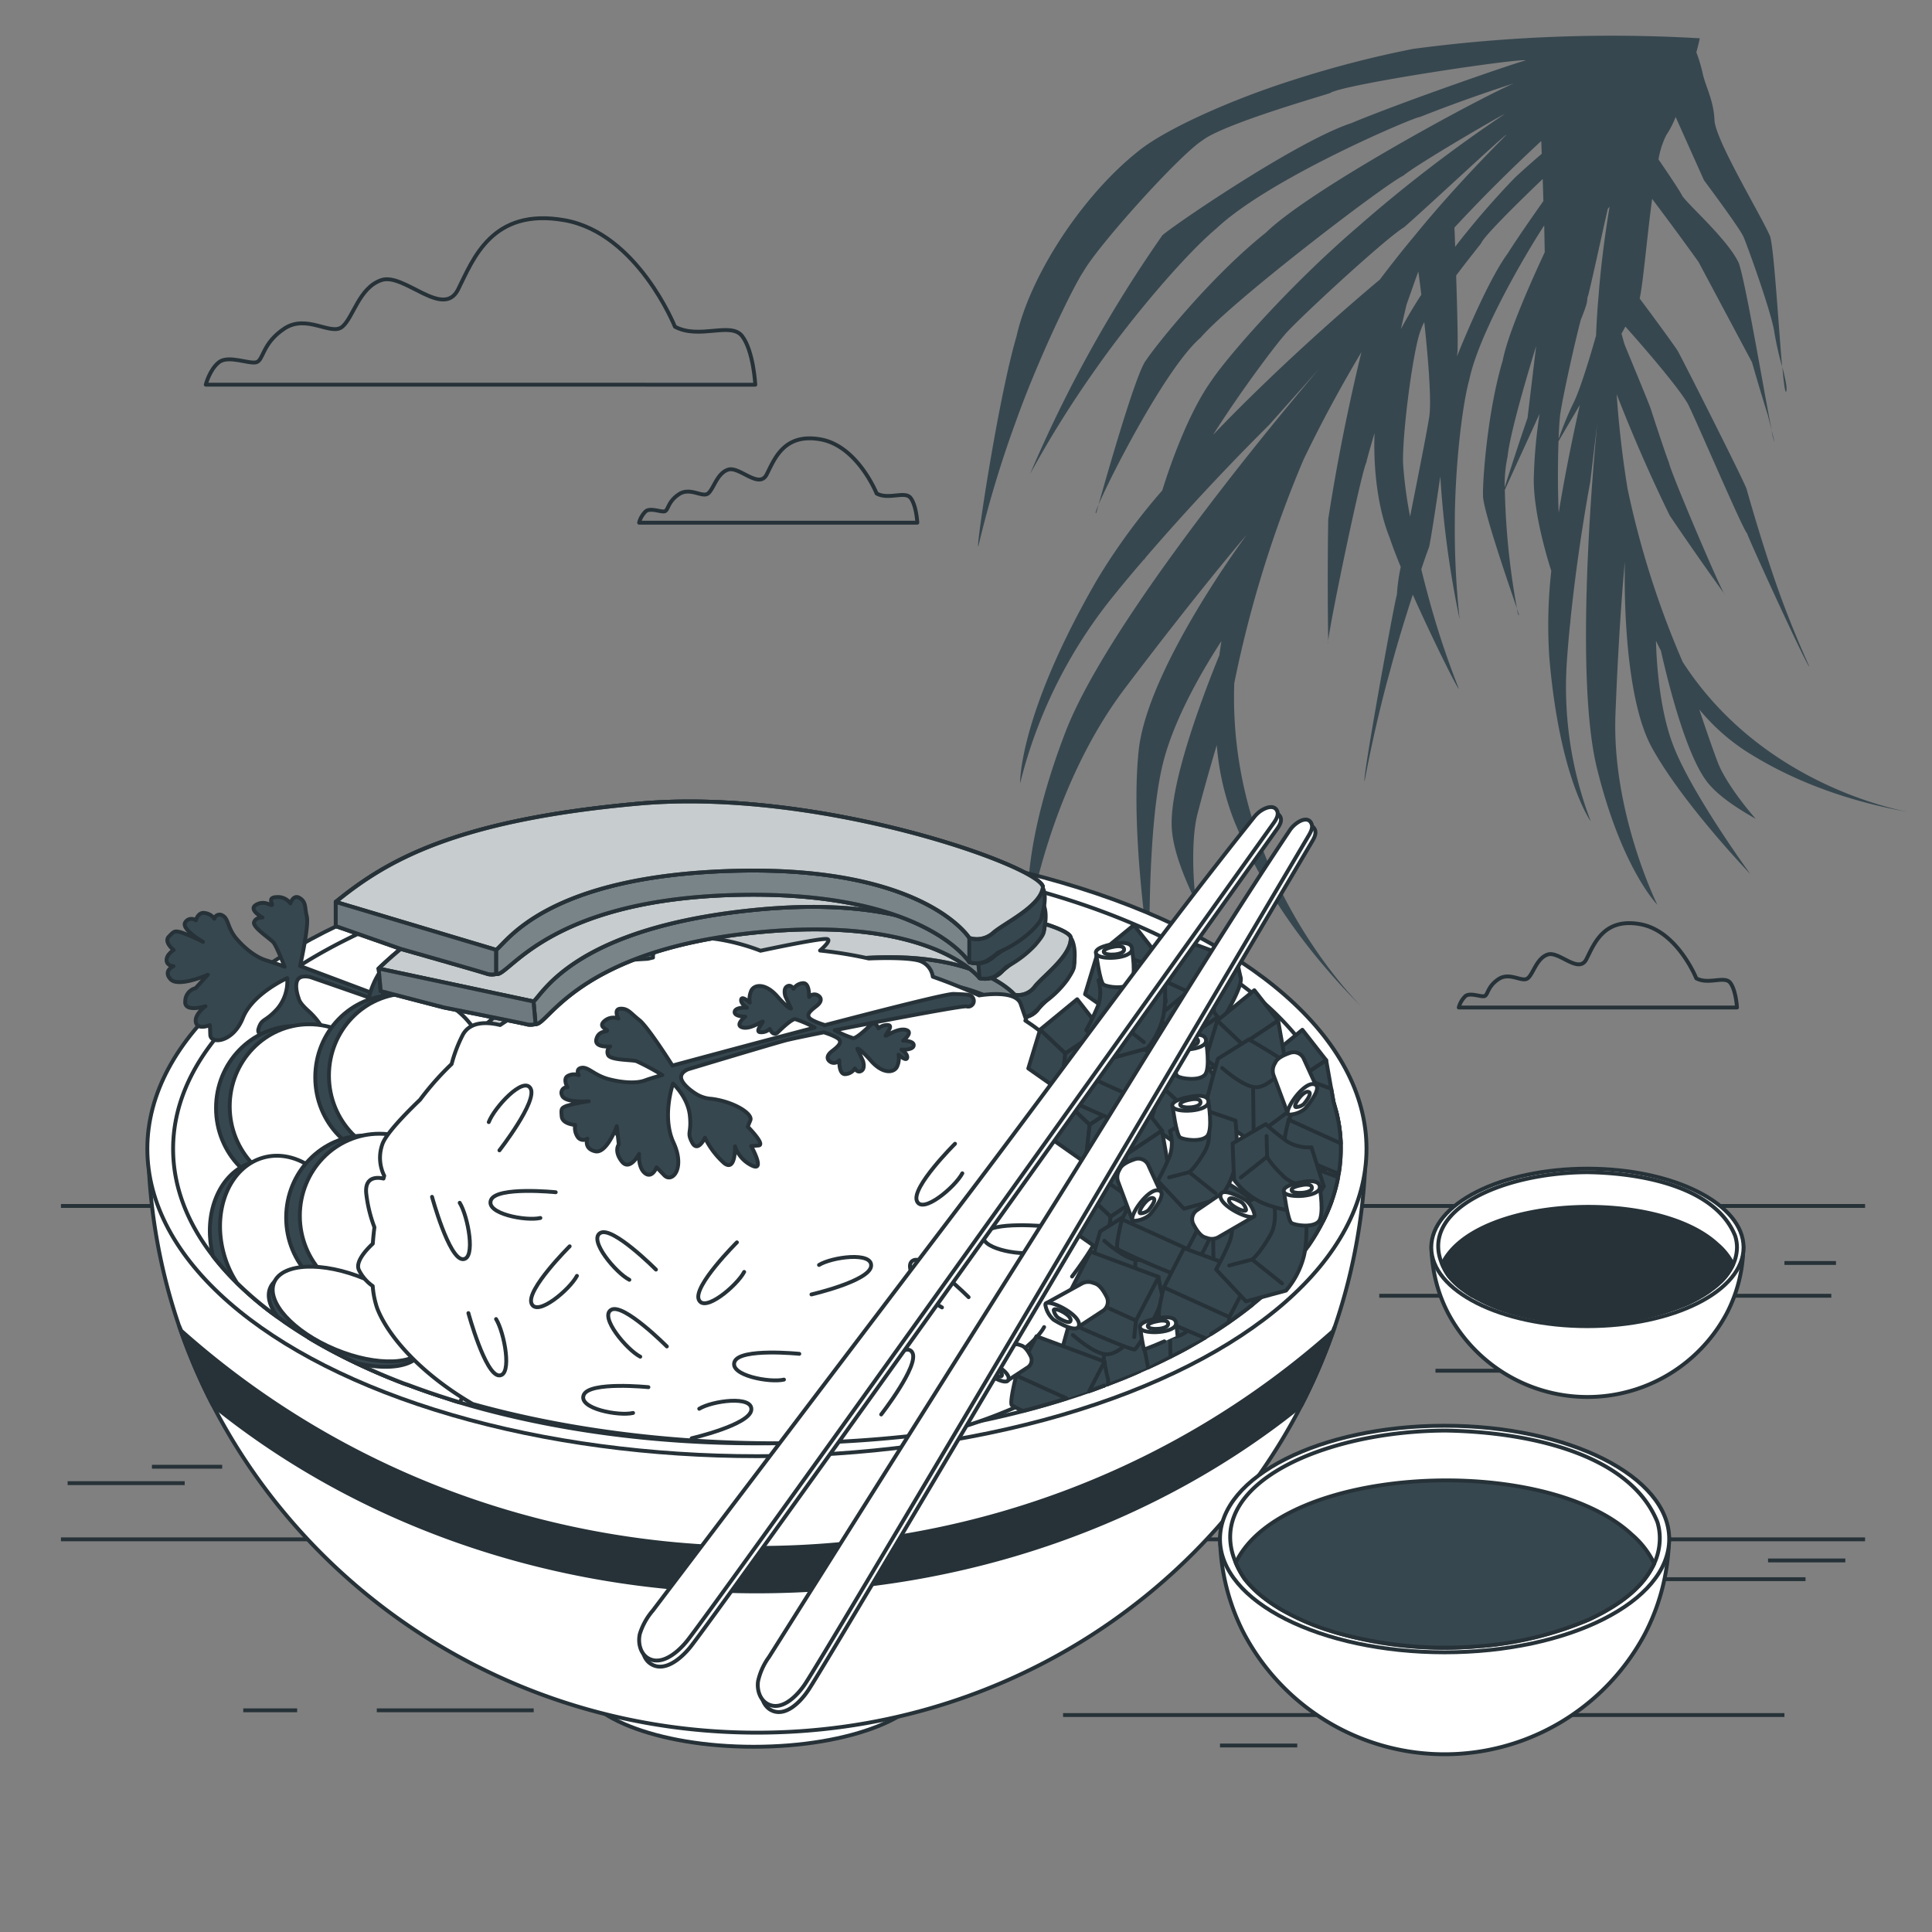 <svg xmlns="http://www.w3.org/2000/svg" viewBox="0 0 500 500"><rect x="0" y="0" width="500" height="500" fill="#808080" stroke="none"/><g id="freepik--Table--inject-1"><line x1="482.68" y1="312.1" x2="15.77" y2="312.1" style="fill:none;stroke:#263238;stroke-miterlimit:10"></line><line x1="482.68" y1="398.38" x2="15.77" y2="398.38" style="fill:none;stroke:#263238;stroke-miterlimit:10"></line><line x1="475.15" y1="326.86" x2="461.81" y2="326.86" style="fill:none;stroke:#263238;stroke-miterlimit:10"></line><line x1="473.94" y1="335.34" x2="356.95" y2="335.34" style="fill:none;stroke:#263238;stroke-miterlimit:10"></line><line x1="371.5" y1="354.74" x2="389.68" y2="354.74" style="fill:none;stroke:#263238;stroke-miterlimit:10"></line><line x1="17.5" y1="383.84" x2="47.8" y2="383.84" style="fill:none;stroke:#263238;stroke-miterlimit:10"></line><line x1="57.5" y1="379.59" x2="39.32" y2="379.59" style="fill:none;stroke:#263238;stroke-miterlimit:10"></line><line x1="275.12" y1="443.85" x2="461.81" y2="443.85" style="fill:none;stroke:#263238;stroke-miterlimit:10"></line><line x1="477.57" y1="403.84" x2="457.57" y2="403.84" style="fill:none;stroke:#263238;stroke-miterlimit:10"></line><line x1="335.73" y1="451.73" x2="315.73" y2="451.73" style="fill:none;stroke:#263238;stroke-miterlimit:10"></line><line x1="467.27" y1="408.69" x2="414.53" y2="408.69" style="fill:none;stroke:#263238;stroke-miterlimit:10"></line><line x1="97.51" y1="442.63" x2="138.12" y2="442.63" style="fill:none;stroke:#263238;stroke-miterlimit:10"></line><line x1="62.96" y1="442.63" x2="76.9" y2="442.63" style="fill:none;stroke:#263238;stroke-miterlimit:10"></line></g><g id="freepik--Clouds--inject-1"><path d="M174.67,84.55S165,60.36,146.13,57s-23.7,10.16-27.57,17.9-14-4.36-19.83-2.42-7.26,9.67-10.16,12.09-9.19-3.39-15,.48-5.33,8.23-7.26,8.71-7.26-1.93-9.67,0-3.39,5.8-3.39,5.8H195.47S195,90.84,192.08,87,181,87.94,174.67,84.55Z" style="fill:none;stroke:#263238;stroke-linecap:round;stroke-linejoin:round"></path><path d="M226.87,127.72s-4.9-12.25-14.45-14-12,5.14-14,9.06-7.1-2.21-10-1.23-3.67,4.9-5.14,6.13-4.66-1.72-7.59.24-2.7,4.16-3.68,4.41-3.67-1-4.9,0a6.28,6.28,0,0,0-1.71,2.94h72s-.24-4.41-1.71-6.37S230.06,129.43,226.87,127.72Z" style="fill:none;stroke:#263238;stroke-linecap:round;stroke-linejoin:round"></path><path d="M439,253.19s-4.9-12.24-14.45-14-12,5.15-14,9.06-7.1-2.2-10-1.22-3.68,4.9-5.14,6.12-4.66-1.71-7.6.25-2.69,4.16-3.67,4.4-3.67-1-4.9,0a6.28,6.28,0,0,0-1.71,2.94h72s-.25-4.4-1.71-6.36S442.21,254.91,439,253.19Z" style="fill:none;stroke:#263238;stroke-linecap:round;stroke-linejoin:round"></path></g><g id="freepik--Plant--inject-1"><path d="M343.74,166.48c0-.22,0-.43,0-.65C343.68,166.26,343.68,166.49,343.74,166.48Z" style="fill:#37474F"></path><path d="M352.52,260.71l.62.62Z" style="fill:#37474F"></path><path d="M283.72,132.7c.07-.23.29-1,.62-2.16C283.6,132.25,283.34,133.1,283.72,132.7Z" style="fill:#37474F"></path><path d="M353.14,261.33l.47.45Z" style="fill:#37474F"></path><path d="M446.42,153.92l-.29-.4C446.29,153.81,446.39,154,446.42,153.92Z" style="fill:#37474F"></path><path d="M459.28,114.49c-.26-1-.51-2-.77-3.06A11.77,11.77,0,0,0,459.28,114.49Z" style="fill:#37474F"></path><path d="M462.31,101.27c.23-1.09-.34-3.55-1.05-6.35C461.65,99.29,462,102,462.31,101.27Z" style="fill:#37474F"></path><path d="M494.61,210.26l-.67-.12Z" style="fill:#37474F"></path><path d="M435.48,171.31a233.79,233.79,0,0,1-14.27-44.83c-1.28-7.85-2.24-16-2.82-24.45q6.36,16.31,13.75,31.42,6.89,10.19,14,20.07c-2.05-3.74-14-31.87-14.22-33.81-.68-1.57-4.11-12-4.64-13.71s-7-17.09-6.94-17.15c-.24-.83-.46-1.67-.7-2.5.36-.63.71-1.24,1-1.83,4.39,4.88,14,16,16.27,20.17,2.75,5.62,14.06,32.19,15.23,33.34.56,1.84,15.71,34.91,16.1,34.44,0,0-4.58-9.93-8.48-21.11S452.41,128,452,126.49c-1.08-2.86-16.28-32.93-17.8-35.67-1-1.57-5.93-8.32-9.85-13.56.89-4,1.86-15.63,3.22-25.79,4.05,5.38,8.06,10.8,12,16.31l13.86,26c1.31,4.63,2.69,9.21,4.11,13.75.33,1.32.67,2.62,1,3.93C456.6,102,451.88,73.51,450,68.08c-2.86-6.17-13.51-15.39-14.69-17.5-.63-1.26-3.62-5.72-6.09-9.32a21.79,21.79,0,0,1,2-6.27,25,25,0,0,0,2.44-4.71q3.66,8.2,7.34,16.39s9.2,12.3,10.21,14.61,7.37,19.92,8,24.77a85.69,85.69,0,0,0,2,8.87c-.92-10.37-2.05-29.92-3.09-33.7-2.06-5-14.2-24.92-14.41-30.12s-2.41-8.92-3.09-12.24a39.94,39.94,0,0,0-1.6-5.32c.55-2.07.89-3.63.89-3.63a389.64,389.64,0,0,0-74.18,2.74,272.26,272.26,0,0,0-30.9,8c-16.18,5.11-33.6,12.91-40.53,18.71C280,50.8,266.61,71.28,263.07,87.05c-4.77,16.26-10.55,54.74-9.89,54.39a283.56,283.56,0,0,1,9.67-32.21c6-16.84,15.08-35.36,17.46-38.83,4-7.07,24.92-30.23,30.79-34,5.24-4.15,29.6-11.15,33.08-12.29,3.08-2.28,50.44-9.29,50.67-8.45-.23-.24-31.39,10.47-45.14,16.21-14.93,4.91-49.6,28.92-49,29.19a339.29,339.29,0,0,0-34.13,61.62,275,275,0,0,1,16.8-26.91c10-14.32,23.88-30.37,31.43-36.65,14.09-13.27,52.24-29.23,52.57-28.81q11.89-4.7,24.41-8.74c-9.19,3.95-52.64,27.39-64.16,38.62-14.59,11.62-29,29.88-31,33-2.52,2.91-10.08,29.47-12.33,37.41,3.48-8.11,17.68-35.7,26.42-43.21,7.92-9.27,47.32-39.42,52.47-41.94,3.72-3.1,25.94-16,26.18-15.91a370.37,370.37,0,0,0-38,29.19c-18.3,15.71-33.9,33.87-37.79,39.7-5.73,8-10.35,20.67-12.79,28.5A162.59,162.59,0,0,0,283.94,150C263.51,185.27,264,202.73,264,202.73a125,125,0,0,1,23.84-48.11c2.75-3.41,5.56-6.78,8.36-10a1.63,1.63,0,0,0-.05.22,2.57,2.57,0,0,0,.21-.41c16.3-19,32-34.36,32-34.36l13.18-14.79s-53.39,61.93-65.8,94.17-9.49,48.77-9.49,48.77,5.07-33.87,24.82-60,31.61-39.86,31.61-39.86-25.77,34.53-28,55.94,2.85,53.29,2.85,53.29-.74-33.14,3.42-49.95c3-12.17,11-25.36,15.15-31.73-.19,1.21-.37,2.43-.53,3.65-4.71,11.56-12.93,33.55-12.32,44.64.31,5.81,3.15,12.8,6.23,19.24-1-8.45-.92-17.57.42-22.76,1.73-6.7,3.67-13.42,5-17.85a68.52,68.52,0,0,0,4.7,20.1c7.5,18.11,19.13,34,32.94,47.81-5.93-6.08-34.73-38-33.11-83.94A301.65,301.65,0,0,1,337.33,119q6.63-13.83,15-27.86-5.28,21.87-8.59,43.24-.24,15.81,0,31.45c.58-5.44,8.64-43.91,9.86-46.11.19-1,1.11-4.18,2.13-7.64-.37,9.83,1,19.86,3.9,27.05.72,2.16,1.72,4.76,2.88,7.57a49.89,49.89,0,0,0-1,7.23c-.75,2.36-9.09,48.38-8.34,48.17,0,0,2.48-13.85,6.58-28.51,1.82-6.88,4-13.94,5.88-19.69,5.35,12,11.73,24.69,11.91,24.33a221.28,221.28,0,0,1-8.16-24.85c-.54-2-1.06-4-1.55-6.07,1-3,1.75-5.06,2-5.69.39-1.52,1.59-9.3,2.92-18.34a256.8,256.8,0,0,0,5,37,217.1,217.1,0,0,1-1.25-24.65c0-13.57,1.73-30,3.75-37.37,2.6-12.39,15.22-33.58,19.39-39.91q.07,3.45.14,6.92c-5,10.71-9.72,22-10.87,28-4.14,13.9-5.24,32-5.1,34.81-.31,3,6.68,23.29,8.77,29.36a192.28,192.28,0,0,1-3.13-30.65c2.33-5.17,5.67-12.39,9-19.72a129.65,129.65,0,0,0-1.51,16.81c-.08,7.66,2.6,17.79,4.53,23.87a126.6,126.6,0,0,0-.52,22.26c2.67,31.61,10.74,42.55,10.74,42.55a97.28,97.28,0,0,1-6.19-41.31c.24-3.4.53-6.8.87-10.13a1.78,1.78,0,0,0,.07.17s0-.13-.05-.36c1.95-19.37,5.16-36.18,5.16-36.18l1.83-15.29s-6.52,63.26-.09,89.35,15.63,35.34,15.63,35.34-11.83-23.86-10.84-49.31,2.44-39.5,2.44-39.5-1.09,33.5,7,48.16S453,226.22,453,226.22s-15.22-20.82-20-33.39c-3.49-9.11-4.28-21.07-4.44-27,.41.86.84,1.72,1.28,2.57,2.14,9.47,6.67,27.16,12,34,2.79,3.57,7.71,6.77,12.54,9.51-4.36-5-8.4-10.8-9.86-14.71-1.87-5-3.62-10.2-4.75-13.61a53.38,53.38,0,0,0,11.94,10.73c12.84,8.22,27.33,13.18,42.28,15.85C487.45,208.91,454.89,201.36,435.48,171.31ZM398.87,36.5c.05,1.1.09,2.21.13,3.31q-3.53,3-6.94,6.16A213,213,0,0,0,376.6,63.86c-.11-3-.19-5-.21-4.94Q386.88,47.58,398.87,36.5Zm-84.91,76c8.11-12.78,17.45-24.81,18.36-25.65,1.33-2.1,25.7-24.77,31-28,4.14-3.48,26.18-24.11,26.57-24,.07,0-12.45,12.2-23.66,26-3.19,3.8-6.26,7.71-9.12,11.5C347.47,80.41,330.07,95.69,314,112.47Zm53.87-36.23c-2,3.08-3.78,6.1-5.29,8.9.84-3.66,1.49-6.47,1.52-6.48,1-2.79,1.95-5.6,3-8.41C367.07,70.24,367.4,72.64,367.83,76.24Zm2.1,31.34c-.62,4.06-2.92,15.54-5,26.07a111.18,111.18,0,0,1-1.75-12.82c-.61-6.28,2.46-30.37,4.5-35.4a12.19,12.19,0,0,1,.92-2.09C369.57,92.26,370.47,103.21,369.93,107.58Zm20.41-42.22c-4.08,5.43-9.43,17.34-13.28,26.83.07-.58.12-1,.15-1.27.14-2.18-.1-11.59-.36-19.65,3-4,5.77-7.41,6.51-8.4.51-1.51,8.49-9.52,15.89-16.57l.18,5.7C396,56.89,392.58,61.83,390.34,65.36Zm-.78,60.3-.15.42a35.25,35.25,0,0,1,.76-8c.48-4.93,3.91-17.29,7.38-28.54l-2.22,18.57Q392.32,116.92,389.56,125.66Zm21.06-47.08a16.68,16.68,0,0,0,.22-1.68c.05-.13.1-.26.15-.37.78-2.91,3.51-15.53,5.1-22.5l.47-.58c-.83,5-2.17,13.93-2.84,23-.32,3.5-.53,7-.67,10.41-2,7.06-4.39,14.57-5.86,17.44a87.71,87.71,0,0,0-3.82,9.26c.11-3,.25-5.06.33-5.43-.07-1.45,3.05-16.3,5.39-25.35C409.82,81,410.35,79.54,410.62,78.58Zm-7.23,54.13c-.3-6.89-.21-13.8-.05-18.53,1.6-2.77,3.51-6,5.52-9.41C407,113.11,405,122.85,403.39,132.71Z" style="fill:#37474F"></path><path d="M393.1,159.07l-.57-1.65C392.82,158.84,393,159.49,393.1,159.07Z" style="fill:#37474F"></path><path d="M494.61,210.26l.5.08Z" style="fill:#37474F"></path></g><g id="freepik--sauce-2--inject-1"><path d="M451.18,322.47a38.26,38.26,0,0,1-2.06,12.19,37.68,37.68,0,0,1-2.21,5.18,40.84,40.84,0,0,1-72.15,0,38.15,38.15,0,0,1-2.23-5.21,38.6,38.6,0,0,1-2.06-12.2Z" style="fill:#fff;stroke:#263238;stroke-linecap:round;stroke-linejoin:round"></path><ellipse cx="410.82" cy="322.83" rx="40.41" ry="20.38" style="fill:#fff;stroke:#263238;stroke-linecap:round;stroke-linejoin:round"></ellipse><path d="M449.53,322.83a10.93,10.93,0,0,1-1,4.41,14.54,14.54,0,0,1-3.14,4.41L445,332l-.36.33-.38.33c-.32.27-.64.54-1,.79s-.69.53-1.05.78c-.18.12-.36.25-.54.36-.37.25-.73.48-1.11.7s-.86.51-1.29.75l-.86.45c-.59.31-1.19.6-1.78.87a64.25,64.25,0,0,1-19,4.71l-.16,0a69.6,69.6,0,0,1-25.35-2.19,51.22,51.22,0,0,1-11-4.54.1.1,0,0,1-.05,0,27.44,27.44,0,0,1-2.35-1.57h0a22,22,0,0,1-2.38-2h0a17,17,0,0,1-1.57-1.77h0a16.63,16.63,0,0,1-1.56-2.87c-5.93-14,15.55-23.66,37.61-23.76,14.18.19,33.15,3.84,38.23,16.45h0A10,10,0,0,1,449.53,322.83Z" style="fill:#fff;stroke:#263238;stroke-linecap:round;stroke-linejoin:round"></path><path d="M448.52,327.24a15.88,15.88,0,0,1-3.14,4.41L445,332l-.36.33-.38.33c-.32.27-.64.54-1,.79s-.69.53-1.05.78c-.18.12-.36.25-.54.36-.37.25-.73.48-1.11.7s-.86.51-1.29.75l-.86.45c-.59.31-1.19.6-1.78.87a62,62,0,0,1-19,4.71l-.16,0a72.66,72.66,0,0,1-25.35-2.19c-1-.27-1.9-.54-2.83-.85a42.48,42.48,0,0,1-8.15-3.69.1.1,0,0,1-.05,0,27.44,27.44,0,0,1-2.35-1.57h0a22,22,0,0,1-2.38-2h0a17,17,0,0,1-1.57-1.77h0a16.63,16.63,0,0,1-1.56-2.87c8.32-17.51,55.38-19.84,71.24-5.06h0A16,16,0,0,1,448.52,327.24Z" style="fill:#263238;stroke:#263238;stroke-linecap:round;stroke-linejoin:round"></path></g><g id="freepik--poke-bowl--inject-1"><ellipse cx="195.06" cy="434.07" rx="45.31" ry="17.99" style="fill:#fff;stroke:#263238;stroke-linecap:round;stroke-linejoin:round"></ellipse><path d="M353.46,295.89a149.57,149.57,0,0,1-8.06,47.61,151.13,151.13,0,0,1-8.63,20.22c-25.85,50.14-79.1,84.69-140.88,84.69S80.94,413.79,55.08,363.64a150,150,0,0,1-16.75-68Z" style="fill:#fff;stroke:#263238;stroke-linecap:round;stroke-linejoin:round"></path><path d="M345,344.48c-39.09,34.81-91.41,56.12-149.07,56.12S86,379.23,46.9,344.39c-.16-.35-.33-.71-.49-1.07a150.22,150.22,0,0,0,8.67,20.32c36.94,29.88,86.35,48.21,140.8,48.21s103.94-18.28,140.89-48.13a151.69,151.69,0,0,0,8.61-20.17C345.24,343.86,345.09,344.16,345,344.48Z" style="fill:#263238;stroke:#263238;stroke-linecap:round;stroke-linejoin:round"></path><ellipse cx="195.89" cy="297.3" rx="157.76" ry="79.56" style="fill:#fff;stroke:#263238;stroke-linecap:round;stroke-linejoin:round"></ellipse><path d="M347,297.31a38.64,38.64,0,0,1-.54,6.45q-.06.44-.15.87a40.93,40.93,0,0,1-1.67,6.18,45.76,45.76,0,0,1-2.2,5.13,52.07,52.07,0,0,1-3.92,6.58c-.26.39-.53.77-.81,1.15h0a67.5,67.5,0,0,1-6.5,7.59l-.23.23c-.87.87-1.77,1.74-2.71,2.6-.59.54-1.17,1-1.79,1.6h0l-.22.19c-.69.59-1.4,1.18-2.12,1.76-1.93,1.55-4,3.07-6.1,4.54q-2.2,1.53-4.56,3l-1.64,1-.72.44c-.94.56-1.89,1.11-2.86,1.65-1.73,1-3.51,1.92-5.33,2.83s-3.82,1.89-5.81,2.79l-.28.13-2,.87-1.42.63q-2.58,1.11-5.27,2.14l-1.45.56-.91.35-2.66,1h0l-1.19.42-2.28.78c-1.18.4-2.36.78-3.56,1.16q-5.49,1.74-11.28,3.24c-1.53.4-3.07.78-4.63,1.15l-3,.69c-6.16,1.38-12.55,2.56-19.12,3.52-2.35.34-4.73.66-7.13.94a292.42,292.42,0,0,1-35,2.07c-27.29,0-52.89-3.65-75-10l-1.92-.56-.44-.13-1.33-.41L116,362l-1.18-.38-1.49-.48h0l-.63-.22-.29-.09-.55-.19-.43-.14c-1.08-.37-2.15-.75-3.21-1.13l-1.26-.46-1.24-.46L104.4,358l-.35-.14-1.06-.41-.18-.07-1.22-.49c-1.08-.43-2.14-.87-3.19-1.32-2.09-.89-4.14-1.82-6.14-2.77q-6.51-3.09-12.26-6.54a1.2,1.2,0,0,0-.21-.13c-2.1-1.28-4.12-2.58-6.05-3.92l-1.93-1.37c-.4-.28-.79-.57-1.18-.86h0A88.85,88.85,0,0,1,61.31,332h0a68.6,68.6,0,0,1-6.15-6.89,0,0,0,0,1,0,0c-6.69-8.61-10.36-18-10.36-27.78,0-42.09,67.65-76.21,151.11-76.21,41.35,0,78.82,8.38,106.1,22q6.17,3.06,11.61,6.46,2.31,1.45,4.5,3c1,.67,1.94,1.36,2.87,2.06s2,1.51,3,2.29c1.12.89,2.21,1.81,3.26,2.74l0,0a74.68,74.68,0,0,1,8.13,8.32,59,59,0,0,1,5.61,8,49,49,0,0,1,2.8,5.62c.52,1.25,1,2.52,1.38,3.79v0c.26.84.5,1.68.71,2.53a39,39,0,0,1,1.12,8.06C347,296.37,347,296.84,347,297.31Z" style="fill:#fff;stroke:#263238;stroke-linecap:round;stroke-linejoin:round"></path><path d="M156.31,282.72c.23-.9-.44-1.28-3.41-3.51-1.36-1-17.38-7.27-34.29-13.73h.13s-2-2.65-1.93-3.59,1.46-1,3.84-.9,2.86-.93,2.27-1.91-2.1-.74-2.1-.74,2.91-2.3,1.49-3.27a4.34,4.34,0,0,0-3.26-.46,1,1,0,0,0-.94-1.4c-1.37-.18-2.28,1.47-2.28,1.47l-1.16,3s-.68,0-.62-4.19-2.9-5.51-4.72-4.73a5.63,5.63,0,0,0-2.47,1.79s-.28-2.42-1.26-1.83-.36,2.28-.36,2.28-2.33-1.84-3.47-1.11,1.34,2.43,1.34,2.43-3.91-.15-2.79,1.36,4.87,1.82,5.56,2-3.7.49-2.62,1.48a4.24,4.24,0,0,0,2.78.89s-.9,1.91,1.13,1.78,5.59-.22,6.3.27c.51.34,1.85,2.92,2.58,4.37C97,257.22,77.66,250,77.66,250S80,239.66,79.4,237.17s-.13-3.67-1.82-4.75-2.42,1.39-2.42,1.39a3.94,3.94,0,0,0-3.56-1.64c-2.58.06-.86,1.87-1.25,2.05s-1.89-1.29-4.06-.07,1.63,3.3,1.63,3.3-1.75-.08-2.17,1.22,4.16,4.24,5,5.21,2.91,6.3,2.91,6.3-2.69-1-4.86-1.67-4.92-2.52-7.47-5.42-2.1-5.32-3.74-6.16a1.38,1.38,0,0,0-2.11.84,3.52,3.52,0,0,0-2.36-1.46c-1.84-.44-2.45,1.88-2.45,1.88a1.86,1.86,0,0,0-2.76.57c-1,1.77,4.64,5,4.64,5a46.16,46.16,0,0,0-5.78-2.5c-1.53-.37-1.67-.34-3.06,1.11s1.24,3.49,1.24,3.49-1.89,1.17-1.84,2.64,1.8,1.55,1.8,1.55-2.79,1.16-.78,3.37,9.65-1.16,9.65-1.16l-3.16,3.48a3.52,3.52,0,0,0-2.68,3.4c-.3,3,5.25,1.26,5.25,1.26s-3,2.17-2.49,4.21,3.63.68,3.63.68l.09,2.52c.09,2.52,5.92,2,8.42-4.34s11.49-10.34,11.49-10.34a11,11,0,0,1-2.6,8c-3.16,3.48-3.92,2.33-4.79,5s3.73,1.09,3.73,1.09-1.54,4.05-.78,7.31,5.64-1.34,5.64-1.34a6.09,6.09,0,0,0-.11,5.94c1.71,3.1,3.64-3.56,3.64-3.56l1.72,1c1.72,1,1.35-4.87,1.35-4.87L83.9,271c1.82-.72.21-5.53-4.18-9.46-1.65-1.48-2.27-2.47-2.41-3.13,0,0-1.14-2.91-.39-4.63s3.53-.87,3.53-.87,22.68,7.85,26.79,9.4c1.12.41,4.94,2.06,9.93,4.27h0s2,2.65,1.93,3.58-1.46,1-3.84.9-2.86.94-2.27,1.91,2.1.75,2.1.75-2.91,2.29-1.49,3.26a4.34,4.34,0,0,0,3.26.46,1,1,0,0,0,.94,1.4c1.37.18,2.28-1.47,2.28-1.47l1.16-3s.68,0,.62,4.2,2.9,5.5,4.72,4.73a5.68,5.68,0,0,0,2.47-1.8s.28,2.42,1.26,1.83.36-2.27.36-2.27,2.33,1.84,3.47,1.1-1.34-2.43-1.34-2.43,3.91.16,2.79-1.36-4.87-1.81-5.56-2,3.7-.5,2.62-1.49a4.24,4.24,0,0,0-2.78-.89s.9-1.9-1.13-1.78-5.59.22-6.3-.26a21.23,21.23,0,0,1-2.45-4.14c13.4,6,32.45,14.6,33.31,15.38A1.86,1.86,0,0,0,156.31,282.72Z" style="fill:#37474F;stroke:#263238;stroke-linecap:round;stroke-linejoin:round"></path><ellipse cx="76.5" cy="286.77" rx="20.59" ry="21.25" style="fill:#37474F;stroke:#263238;stroke-linecap:round;stroke-linejoin:round"></ellipse><ellipse cx="80.04" cy="286.33" rx="20.59" ry="21.25" style="fill:#fff;stroke:#263238;stroke-linecap:round;stroke-linejoin:round"></ellipse><ellipse cx="115.46" cy="263.3" rx="20.59" ry="21.25" style="fill:#37474F;stroke:#263238;stroke-linecap:round;stroke-linejoin:round"></ellipse><ellipse cx="119" cy="262.86" rx="20.59" ry="21.25" style="fill:#fff;stroke:#263238;stroke-linecap:round;stroke-linejoin:round"></ellipse><ellipse cx="150.43" cy="261.53" rx="20.59" ry="21.25" style="fill:#37474F;stroke:#263238;stroke-linecap:round;stroke-linejoin:round"></ellipse><ellipse cx="153.98" cy="261.09" rx="20.59" ry="21.25" style="fill:#fff;stroke:#263238;stroke-linecap:round;stroke-linejoin:round"></ellipse><ellipse cx="102.18" cy="278.8" rx="20.59" ry="21.25" style="fill:#37474F;stroke:#263238;stroke-linecap:round;stroke-linejoin:round"></ellipse><ellipse cx="105.72" cy="278.36" rx="20.59" ry="21.25" style="fill:#fff;stroke:#263238;stroke-linecap:round;stroke-linejoin:round"></ellipse><path d="M73.74,342.18a11.43,11.43,0,0,0,1.54-.13,13.88,13.88,0,0,0,1.53-.32A13.25,13.25,0,0,0,80,340.38a16.61,16.61,0,0,0,7.23-10.09c.14-.51.27-1,.37-1.57a25.53,25.53,0,0,0-.48-11.85C84,305.55,74.38,298.33,65.59,300.73l-.54.16c-8.32,2.67-12.68,13.29-9.91,24.2a0,0,0,0,0,0,0A68.6,68.6,0,0,0,61.3,332h0a88.85,88.85,0,0,0,9.31,7.94h0c.39.29.78.58,1.18.86" style="fill:#37474F;stroke:#263238;stroke-linecap:round;stroke-linejoin:round"></path><path d="M89.8,329.3a16,16,0,0,1-.52,1.57c-1.73,4.59-5,8.12-9.28,9.51l-.57.17a13.09,13.09,0,0,1-5.31.33,13.63,13.63,0,0,1-2.72-.65h0c-.25-.08-.51-.17-.76-.27h0A88.85,88.85,0,0,1,61.31,332h0a26.56,26.56,0,0,1-3.4-7.58c-2.7-9.87.47-19.6,7.15-23.52a13,13,0,0,1,3.16-1.33c8.8-2.41,18.44,4.82,21.54,16.14A25.12,25.12,0,0,1,89.8,329.3Z" style="fill:#fff;stroke:#263238;stroke-linecap:round;stroke-linejoin:round"></path><ellipse cx="94.65" cy="315.11" rx="20.59" ry="21.25" style="fill:#37474F;stroke:#263238;stroke-linecap:round;stroke-linejoin:round"></ellipse><ellipse cx="98.19" cy="314.66" rx="20.59" ry="21.25" style="fill:#fff;stroke:#263238;stroke-linecap:round;stroke-linejoin:round"></ellipse><path d="M118.55,362.8l-1.33-.41L116,362l-1.18-.38-1.49-.48h0l-.92-.31-.55-.19-.43-.14c-1.08-.37-2.15-.75-3.21-1.13l-1.26-.46-1.24-.46L104.4,358l-.35-.14-1.06-.41-.18-.07-1.22-.49c-1.08-.43-2.14-.87-3.19-1.32-2.09-.89-4.14-1.82-6.14-2.77q-6.51-3.09-12.26-6.54a1.2,1.2,0,0,0-.21-.13,2.5,2.5,0,0,1,.31-.34,1.21,1.21,0,0,1,.16-.16c3.58-3.38,12.77-3.21,22.22.73a43.78,43.78,0,0,1,6.59,3.41l.06,0C115.54,353.88,119.36,359,118.55,362.8Z" style="fill:#fff;stroke:#263238;stroke-linecap:round;stroke-linejoin:round"></path><path d="M119.35,362.25a4,4,0,0,1-.36.68l-.44-.13-1.33-.41L116,362l-1.18-.38-1.49-.48h0l-.63-.22-.29-.09-.55-.19-.43-.14c-1.08-.37-2.15-.75-3.21-1.13l-1.26-.46-1.24-.46L104.4,358l-.35-.14-1.06-.41-.18-.07-1.22-.49c-1.08-.43-2.14-.87-3.19-1.32-2.09-.89-4.14-1.82-6.14-2.77q-6.51-3.09-12.26-6.54a2,2,0,0,1,.12-.34l0-.09a1.24,1.24,0,0,1,.1-.2c2.39-4.77,12.67-5.1,23.29-.67a43.7,43.7,0,0,1,5.92,3c.22.13.44.26.65.4C117.06,352.74,121,358.32,119.35,362.25Z" style="fill:#fff;stroke:#263238;stroke-linecap:round;stroke-linejoin:round"></path><path d="M109.47,347.94a4.55,4.55,0,0,1-.36,1.71l0,.09a1.24,1.24,0,0,1-.1.2c-1.88,3.77-8.69,4.76-16.71,2.83q-6.51-3.09-12.26-6.54a1.2,1.2,0,0,0-.21-.13c-2.1-1.28-4.12-2.58-6.05-3.92l-1.93-1.37a6.87,6.87,0,0,1-.41-.58h0c-1.74-2.49-2.35-4.92-1.51-6.93a4.86,4.86,0,0,1,1.21-1.71c2.8-2.64,9-3.1,16.14-1.29.68.17,1.36.36,2,.58,1.32.41,2.67.9,4,1.46C103,336.36,109.65,343,109.47,347.94Z" style="fill:#37474F;stroke:#263238;stroke-linecap:round;stroke-linejoin:round"></path><ellipse cx="90.56" cy="340.06" rx="9.9" ry="21.25" transform="translate(-258.17 292.81) rotate(-67.37)" style="fill:#fff;stroke:#263238;stroke-linecap:round;stroke-linejoin:round"></ellipse><path d="M120.23,278.05s33.84,5.05,37.81,5.52c3,.35,8.26-19.59,50.47-27.72s55,7.37,55,7.37a5.29,5.29,0,0,0,5.11-2c2-2.67,9.57-8,9.4-12.71s-53.43-15.88-94-5.07S129.81,266.48,120.23,278.05Z" style="fill:#37474F;stroke:#263238;stroke-linecap:round;stroke-linejoin:round"></path><path d="M120.23,278.05s33.84,5.05,37.81,5.52c3,.35,8.26-19.59,50.47-27.72s55,7.37,55,7.37a5.29,5.29,0,0,0,5.11-2c2-2.67,9.57-8,9.4-12.71s-53.43-15.88-94-5.07S129.81,266.48,120.23,278.05Z" style="fill:#fff;stroke:#263238;stroke-linecap:round;stroke-linejoin:round;opacity:0.33"></path><path d="M120.23,278.05s33.84,5.05,37.81,5.52c3,.35,8.26-19.59,50.47-27.72s55,7.37,55,7.37a5.29,5.29,0,0,0,5.11-2c2-2.67,9.57-8,9.4-12.71s-53.43-15.88-94-5.07S129.81,266.48,120.23,278.05Z" style="fill:none;stroke:#263238;stroke-linecap:round;stroke-linejoin:round"></path><path d="M262.6,257.44l.95,5.78a5,5,0,0,0,3.66-.81,16.35,16.35,0,0,0,2.46-2.6,25.8,25.8,0,0,0,6.53-6.23c2.32-3.5,1.64-3.28,1.86-5.09s0-4.48-.95-5.78-2,4.18-5.47,6.62A95.59,95.59,0,0,0,262.6,257.44Z" style="fill:#37474F;stroke:#263238;stroke-linecap:round;stroke-linejoin:round"></path><path d="M119.28,272.27s35.73,7.62,37.8,5.52,8.26-19.59,50.47-27.72,55.05,7.37,55.05,7.37a5.3,5.3,0,0,0,5.11-2c2-2.68,9.56-8.05,9.4-12.72s-53.43-15.88-94-5.07S128.86,260.7,119.28,272.27Z" style="fill:#37474F;stroke:#263238;stroke-linecap:round;stroke-linejoin:round"></path><path d="M119.28,272.27s35.73,7.62,37.8,5.52,8.26-19.59,50.47-27.72,55.05,7.37,55.05,7.37a5.3,5.3,0,0,0,5.11-2c2-2.68,9.56-8.05,9.4-12.72s-53.43-15.88-94-5.07S128.86,260.7,119.28,272.27Z" style="fill:#fff;stroke:#263238;stroke-linecap:round;stroke-linejoin:round;opacity:0.72"></path><path d="M119.28,272.27s35.73,7.62,37.8,5.52,8.26-19.59,50.47-27.72,55.05,7.37,55.05,7.37a5.3,5.3,0,0,0,5.11-2c2-2.68,9.56-8.05,9.4-12.72s-53.43-15.88-94-5.07S128.86,260.7,119.28,272.27Z" style="fill:none;stroke:#263238;stroke-linecap:round;stroke-linejoin:round"></path><path d="M120.23,278.05l-1-5.78,37.8,5.52,1,5.78a3.91,3.91,0,0,1-1.92.28c-.67-.2-20.41-2.78-20.41-2.78Z" style="fill:#37474F;stroke:#263238;stroke-linecap:round;stroke-linejoin:round"></path><path d="M120.23,278.05l-1-5.78,37.8,5.52,1,5.78a3.91,3.91,0,0,1-1.92.28c-.67-.2-20.41-2.78-20.41-2.78Z" style="fill:#fff;stroke:#263238;stroke-linecap:round;stroke-linejoin:round;opacity:0.27"></path><path d="M120.23,278.05l-1-5.78,37.8,5.52,1,5.78a3.91,3.91,0,0,1-1.92.28c-.67-.2-20.41-2.78-20.41-2.78Z" style="fill:none;stroke:#263238;stroke-linecap:round;stroke-linejoin:round"></path><path d="M297,311.83c-.31,3.33-2.41,8.16-4.24,11.56a65.27,65.27,0,0,1-1.59,8.26,11.32,11.32,0,0,1-.76,9.25,27.8,27.8,0,0,1-8.25,9.13,46.67,46.67,0,0,1-16.75,13,128.55,128.55,0,0,1-20.22,7.4A316.12,316.12,0,0,1,201,373.52c-28.63,0-55.49-3.7-78.67-10.17-13.74-8-22.07-17.82-24.74-24.85a23,23,0,0,1-1.13-5.67,11,11,0,0,1-3.58-4.17c-.95-2.07,1.75-5.07,3.6-6.8.1-1.39.24-2.81.42-4.25a35.7,35.7,0,0,1-2.13-8.84c-.37-4.39,3-4.1,4.48-3.76.06-.24.13-.48.19-.72A10.49,10.49,0,0,1,99,296c1-2.61,5.51-7.36,9.7-11.38a73.46,73.46,0,0,1,8.18-9.25,37.27,37.27,0,0,1,2.82-7.43c2-3.91,6.91-3.35,9.73-2.66A127.23,127.23,0,0,1,150.19,254s-5.58-.82-4.18-2.86c1.19-1.72,16.73-2.72,21.61-3l1.39-.33c-.13-.83.06-3.56,7.59-4.84,8.94-1.54,20.22,3.08,20.22,3.08S210.94,243,213.76,243c1.48,0,.11,1.54-1.53,3a110,110,0,0,1,12.62,2.06c2.35-.11,9.76-.32,12.91.53a5.06,5.06,0,0,1,3.65,4.18c4.14,1.45,8.17,3.08,12,4.84,2.64-.4,9.6-1.09,10.74,2.21l1.41,4.08-.2.23c.72.48,1.44.95,2.12,1.44a57,57,0,0,1,13.71,14.19c3.73,2.48,10.38,7.36,10.72,10.65a5.82,5.82,0,0,1-2.26,5.5,63.79,63.79,0,0,1,3.12,10.77C294.73,307.28,297.32,308.68,297,311.83Z" style="fill:#fff;stroke:#263238;stroke-linecap:round;stroke-linejoin:round"></path><path d="M147.43,322.54s-11.29,11.22-9.88,14.79,9.88-3.57,11.76-7.14" style="fill:#fff;stroke:#263238;stroke-linecap:round;stroke-linejoin:round"></path><path d="M190.71,321.52s-11.29,11.22-9.88,14.79,9.88-3.57,11.76-7.14" style="fill:#fff;stroke:#263238;stroke-linecap:round;stroke-linejoin:round"></path><path d="M247.16,296s-11.29,11.22-9.88,14.79,9.88-3.57,11.77-7.14" style="fill:#fff;stroke:#263238;stroke-linecap:round;stroke-linejoin:round"></path><path d="M268.33,335.8S257,347,258.45,350.59s9.88-3.57,11.77-7.14" style="fill:#fff;stroke:#263238;stroke-linecap:round;stroke-linejoin:round"></path><path d="M210,335s15-3.46,15.44-7.31-10.19-2.36-13.48-.32" style="fill:#fff;stroke:#263238;stroke-linecap:round;stroke-linejoin:round"></path><path d="M179,372.22s15-3.46,15.44-7.32-10.19-2.35-13.48-.31" style="fill:#fff;stroke:#263238;stroke-linecap:round;stroke-linejoin:round"></path><path d="M172.58,348.46s-11.22-11.3-14.39-9.49,4.07,10.39,7.51,12.14" style="fill:#fff;stroke:#263238;stroke-linecap:round;stroke-linejoin:round"></path><path d="M250.68,335.71s-11.23-11.3-14.4-9.49,4.08,10.39,7.51,12.14" style="fill:#fff;stroke:#263238;stroke-linecap:round;stroke-linejoin:round"></path><path d="M169.76,328.57s-11.22-11.3-14.39-9.49,4.07,10.39,7.51,12.13" style="fill:#fff;stroke:#263238;stroke-linecap:round;stroke-linejoin:round"></path><path d="M173.52,298s-11.22-11.3-14.39-9.48,4.08,10.38,7.51,12.13" style="fill:#fff;stroke:#263238;stroke-linecap:round;stroke-linejoin:round"></path><path d="M143.82,308.55s-15.25-1.55-16.75,2,9.07,5.54,12.78,4.66" style="fill:#fff;stroke:#263238;stroke-linecap:round;stroke-linejoin:round"></path><path d="M129.25,297.71s9.89-12.68,8.07-16-9.38,4.89-10.83,8.69" style="fill:#fff;stroke:#263238;stroke-linecap:round;stroke-linejoin:round"></path><path d="M228.05,366.06s9.88-12.68,8.07-16-9.39,4.9-10.84,8.7" style="fill:#fff;stroke:#263238;stroke-linecap:round;stroke-linejoin:round"></path><path d="M277.44,330.36s9.89-12.68,8.08-16-9.39,4.9-10.84,8.7" style="fill:#fff;stroke:#263238;stroke-linecap:round;stroke-linejoin:round"></path><path d="M167.81,359s-15.25-1.55-16.74,2,9.07,5.55,12.77,4.67" style="fill:#fff;stroke:#263238;stroke-linecap:round;stroke-linejoin:round"></path><path d="M206.86,350.37s-15.25-1.55-16.74,2,9.07,5.55,12.77,4.67" style="fill:#fff;stroke:#263238;stroke-linecap:round;stroke-linejoin:round"></path><path d="M271.36,317.43s-15.25-1.56-16.74,2,9.07,5.55,12.77,4.67" style="fill:#fff;stroke:#263238;stroke-linecap:round;stroke-linejoin:round"></path><path d="M111.81,309.74s4.33,15.93,7.9,16.13,1.39-11.19-.74-14.59" style="fill:#fff;stroke:#263238;stroke-linecap:round;stroke-linejoin:round"></path><path d="M121.22,339.83s4.32,15.93,7.9,16.13,1.39-11.19-.74-14.59" style="fill:#fff;stroke:#263238;stroke-linecap:round;stroke-linejoin:round"></path><path d="M98.52,256.49s35.86,7.74,40.08,8.53c3.14.58,10.54-18.88,56.51-23.63s58.42,11.76,58.42,11.76a6,6,0,0,0,5.66-1.61c2.35-2.51,10.94-7.26,11.17-11.93S214.41,219.5,170,227,109.79,245.71,98.52,256.49Z" style="fill:#37474F;stroke:#263238;stroke-linecap:round;stroke-linejoin:round"></path><path d="M98.52,256.49s35.86,7.74,40.08,8.53c3.14.58,10.54-18.88,56.51-23.63s58.42,11.76,58.42,11.76a6,6,0,0,0,5.66-1.61c2.35-2.51,10.94-7.26,11.17-11.93S214.41,219.5,170,227,109.79,245.71,98.52,256.49Z" style="fill:#fff;stroke:#263238;stroke-linecap:round;stroke-linejoin:round;opacity:0.33"></path><path d="M98.52,256.49s35.86,7.74,40.08,8.53c3.14.58,10.54-18.88,56.51-23.63s58.42,11.76,58.42,11.76a6,6,0,0,0,5.66-1.61c2.35-2.51,10.94-7.26,11.17-11.93S214.41,219.5,170,227,109.79,245.71,98.52,256.49Z" style="fill:none;stroke:#263238;stroke-linecap:round;stroke-linejoin:round"></path><path d="M253,247.31l.53,5.84a5.8,5.8,0,0,0,4-.52,17,17,0,0,0,2.87-2.39,27.69,27.69,0,0,0,7.53-5.7c2.79-3.31,2.05-3.15,2.44-4.93s.41-4.47-.53-5.85-2.52,4-6.43,6.18A100.18,100.18,0,0,0,253,247.31Z" style="fill:#37474F;stroke:#263238;stroke-linecap:round;stroke-linejoin:round"></path><path d="M98,250.65s37.68,10.46,40.08,8.52,10.54-18.88,56.52-23.62S253,247.31,253,247.31a6,6,0,0,0,5.66-1.61c2.35-2.51,10.95-7.26,11.17-11.94s-55.95-20.11-100.38-12.57S109.26,239.86,98,250.65Z" style="fill:#37474F;stroke:#263238;stroke-linecap:round;stroke-linejoin:round"></path><path d="M98,250.65s37.68,10.46,40.08,8.52,10.54-18.88,56.52-23.62S253,247.31,253,247.31a6,6,0,0,0,5.66-1.61c2.35-2.51,10.95-7.26,11.17-11.94s-55.95-20.11-100.38-12.57S109.26,239.86,98,250.65Z" style="fill:#fff;stroke:#263238;stroke-linecap:round;stroke-linejoin:round;opacity:0.72"></path><path d="M98,250.65s37.68,10.46,40.08,8.52,10.54-18.88,56.52-23.62S253,247.31,253,247.31a6,6,0,0,0,5.66-1.61c2.35-2.51,10.95-7.26,11.17-11.94s-55.95-20.11-100.38-12.57S109.26,239.86,98,250.65Z" style="fill:none;stroke:#263238;stroke-linecap:round;stroke-linejoin:round"></path><path d="M98.52,256.49,98,250.65l40.08,8.52.53,5.85a4.53,4.53,0,0,1-2.08.13c-.71-.25-21.66-4.41-21.66-4.41Z" style="fill:#37474F;stroke:#263238;stroke-linecap:round;stroke-linejoin:round"></path><path d="M98.52,256.49,98,250.65l40.08,8.52.53,5.85a4.53,4.53,0,0,1-2.08.13c-.71-.25-21.66-4.41-21.66-4.41Z" style="fill:#fff;stroke:#263238;stroke-linecap:round;stroke-linejoin:round;opacity:0.27"></path><path d="M98.52,256.49,98,250.65l40.08,8.52.53,5.85a4.53,4.53,0,0,1-2.08.13c-.71-.25-21.66-4.41-21.66-4.41Z" style="fill:none;stroke:#263238;stroke-linecap:round;stroke-linejoin:round"></path><path d="M86.89,239.68s37.13,11.22,41.5,12.4c3.26.88,12.93-19.22,61.91-20.46S250.85,249,250.85,249a6.35,6.35,0,0,0,6.12-1.24c2.72-2.48,12.25-6.82,12.93-11.78s-57.15-26-104.77-21.7S99.82,229.14,86.89,239.68Z" style="fill:#37474F;stroke:#263238;stroke-linecap:round;stroke-linejoin:round"></path><path d="M86.89,239.68s37.13,11.22,41.5,12.4c3.26.88,12.93-19.22,61.91-20.46S250.85,249,250.85,249a6.35,6.35,0,0,0,6.12-1.24c2.72-2.48,12.25-6.82,12.93-11.78s-57.15-26-104.77-21.7S99.82,229.14,86.89,239.68Z" style="fill:#fff;stroke:#263238;stroke-linecap:round;stroke-linejoin:round;opacity:0.33"></path><path d="M86.89,239.68s37.13,11.22,41.5,12.4c3.26.88,12.93-19.22,61.91-20.46S250.85,249,250.85,249a6.35,6.35,0,0,0,6.12-1.24c2.72-2.48,12.25-6.82,12.93-11.78s-57.15-26-104.77-21.7S99.82,229.14,86.89,239.68Z" style="fill:none;stroke:#263238;stroke-linecap:round;stroke-linejoin:round"></path><path d="M250.85,242.72V249a6.11,6.11,0,0,0,4.26-.22,18.21,18.21,0,0,0,3.25-2.31,29.56,29.56,0,0,0,8.5-5.44c3.26-3.3,2.46-3.18,3-5s.86-4.72,0-6.26-3,4.06-7.38,6A107,107,0,0,0,250.85,242.72Z" style="fill:#37474F;stroke:#263238;stroke-linecap:round;stroke-linejoin:round"></path><path d="M86.89,233.42s38.78,14.26,41.5,12.4,12.93-19.22,61.91-20.46,60.55,17.36,60.55,17.36a6.35,6.35,0,0,0,6.12-1.24c2.72-2.48,12.25-6.82,12.93-11.78s-57.15-26-104.77-21.71S99.82,222.88,86.89,233.42Z" style="fill:#37474F;stroke:#263238;stroke-linecap:round;stroke-linejoin:round"></path><path d="M86.89,233.42s38.78,14.26,41.5,12.4,12.93-19.22,61.91-20.46,60.55,17.36,60.55,17.36a6.35,6.35,0,0,0,6.12-1.24c2.72-2.48,12.25-6.82,12.93-11.78s-57.15-26-104.77-21.71S99.82,222.88,86.89,233.42Z" style="fill:#fff;stroke:#263238;stroke-linecap:round;stroke-linejoin:round;opacity:0.72"></path><path d="M86.89,233.42s38.78,14.26,41.5,12.4,12.93-19.22,61.91-20.46,60.55,17.36,60.55,17.36a6.35,6.35,0,0,0,6.12-1.24c2.72-2.48,12.25-6.82,12.93-11.78s-57.15-26-104.77-21.71S99.82,222.88,86.89,233.42Z" style="fill:none;stroke:#263238;stroke-linecap:round;stroke-linejoin:round"></path><path d="M86.89,239.68v-6.26l41.5,12.4v6.26a4.8,4.8,0,0,1-2.2,0c-.73-.33-22.45-6.49-22.45-6.49Z" style="fill:#37474F;stroke:#263238;stroke-linecap:round;stroke-linejoin:round"></path><path d="M86.89,239.68v-6.26l41.5,12.4v6.26a4.8,4.8,0,0,1-2.2,0c-.73-.33-22.45-6.49-22.45-6.49Z" style="fill:#fff;stroke:#263238;stroke-linecap:round;stroke-linejoin:round;opacity:0.27"></path><path d="M86.89,239.68v-6.26l41.5,12.4v6.26a4.8,4.8,0,0,1-2.2,0c-.73-.33-22.45-6.49-22.45-6.49Z" style="fill:none;stroke:#263238;stroke-linecap:round;stroke-linejoin:round"></path><path d="M297.37,252.08s-1.81,7-1.13,7.68,17.17,7.91,17.85,7.46,7.68-11.52,7-14.24a41,41,0,0,1-.9-4.51Z" style="fill:#37474F;stroke:#263238;stroke-linecap:round;stroke-linejoin:round"></path><polygon points="302.57 241.92 297.37 252.08 314.31 259.76 320.19 248.47 302.57 241.92" style="fill:#37474F;stroke:#263238;stroke-linecap:round;stroke-linejoin:round"></polygon><line x1="314.31" y1="259.76" x2="313.86" y2="264.05" style="fill:none;stroke:#263238;stroke-linecap:round;stroke-linejoin:round"></line><path d="M284.38,296.22l-2.21,6a2.27,2.27,0,0,0,1.06,2.92c1.14.56,2.54,1.08,3.47.8l.56-.18a2.76,2.76,0,0,0,1.72-1.52l3.48-7.71Z" style="fill:#fff;stroke:#263238;stroke-linecap:round;stroke-linejoin:round"></path><path d="M289.16,294.85s-6.16.46-4.79,2.36,9.19.26,7.93-1A5.33,5.33,0,0,0,289.16,294.85Z" style="fill:#fff;stroke:#263238;stroke-linecap:round;stroke-linejoin:round"></path><path d="M288.7,295.71s-3.08.22-2.4,1.18,4.6.13,4-.5A2.66,2.66,0,0,0,288.7,295.71Z" style="fill:#fff;stroke:#263238;stroke-linecap:round;stroke-linejoin:round"></path><polygon points="309.03 255.37 299.44 263.24 305.95 269.4 315.19 263.24 309.03 255.37" style="fill:#37474F;stroke:#263238;stroke-linecap:round;stroke-linejoin:round"></polygon><polygon points="299.44 263.24 296.39 273.27 304.87 279.24 305.95 269.4 299.44 263.24" style="fill:#37474F;stroke:#263238;stroke-linecap:round;stroke-linejoin:round"></polygon><polygon points="315.19 263.24 317.29 275.16 304.87 279.24 305.95 269.4 315.19 263.24" style="fill:#37474F;stroke:#263238;stroke-linecap:round;stroke-linejoin:round"></polygon><polygon points="310.16 273.21 300.57 281.08 307.08 287.25 316.32 281.08 310.16 273.21" style="fill:#37474F;stroke:#263238;stroke-linecap:round;stroke-linejoin:round"></polygon><polygon points="300.57 281.08 297.52 291.12 306 297.09 307.08 287.25 300.57 281.08" style="fill:#37474F;stroke:#263238;stroke-linecap:round;stroke-linejoin:round"></polygon><polygon points="316.32 281.08 318.42 293 306 297.09 307.08 287.25 316.32 281.08" style="fill:#37474F;stroke:#263238;stroke-linecap:round;stroke-linejoin:round"></polygon><polygon points="285.08 277.05 275.5 284.93 282 291.09 291.25 284.93 285.08 277.05" style="fill:#37474F;stroke:#263238;stroke-linecap:round;stroke-linejoin:round"></polygon><polygon points="275.5 284.93 272.44 294.96 280.93 300.93 282 291.09 275.5 284.93" style="fill:#37474F;stroke:#263238;stroke-linecap:round;stroke-linejoin:round"></polygon><polygon points="291.25 284.93 293.35 296.84 280.93 300.93 282 291.09 291.25 284.93" style="fill:#37474F;stroke:#263238;stroke-linecap:round;stroke-linejoin:round"></polygon><polygon points="337.05 266.51 327.46 274.38 333.97 280.54 343.21 274.38 337.05 266.51" style="fill:#37474F;stroke:#263238;stroke-linecap:round;stroke-linejoin:round"></polygon><polygon points="327.46 274.38 324.4 284.41 332.89 290.38 333.97 280.54 327.46 274.38" style="fill:#37474F;stroke:#263238;stroke-linecap:round;stroke-linejoin:round"></polygon><polygon points="345.31 286.3 339.35 288.26 335.72 289.46 335.71 289.46 333.99 290.03 333.41 290.22 332.89 290.39 333.17 287.83 333.6 283.85 333.96 280.55 334.78 280 340.95 275.89 343.21 274.38 344.52 281.8 345.13 285.3 345.14 285.32 345.31 286.3" style="fill:#37474F;stroke:#263238;stroke-linecap:round;stroke-linejoin:round"></polygon><polygon points="293.45 239.4 283.86 247.27 290.37 253.44 299.61 247.27 293.45 239.4" style="fill:#37474F;stroke:#263238;stroke-linecap:round;stroke-linejoin:round"></polygon><polygon points="283.86 247.27 280.81 257.31 289.29 263.28 290.37 253.44 283.86 247.27" style="fill:#37474F;stroke:#263238;stroke-linecap:round;stroke-linejoin:round"></polygon><polygon points="299.61 247.27 301.71 259.19 289.29 263.28 290.37 253.44 299.61 247.27" style="fill:#37474F;stroke:#263238;stroke-linecap:round;stroke-linejoin:round"></polygon><polygon points="290.51 300.84 280.93 308.72 287.43 314.88 296.68 308.72 290.51 300.84" style="fill:#37474F;stroke:#263238;stroke-linecap:round;stroke-linejoin:round"></polygon><polygon points="280.93 308.72 277.87 318.75 286.36 324.72 287.43 314.88 280.93 308.72" style="fill:#37474F;stroke:#263238;stroke-linecap:round;stroke-linejoin:round"></polygon><polygon points="296.68 308.72 298.77 320.63 286.36 324.72 287.43 314.88 296.68 308.72" style="fill:#37474F;stroke:#263238;stroke-linecap:round;stroke-linejoin:round"></polygon><polygon points="278.77 258.6 269.18 266.48 275.69 272.64 284.93 266.48 278.77 258.6" style="fill:#37474F;stroke:#263238;stroke-linecap:round;stroke-linejoin:round"></polygon><polygon points="269.18 266.48 266.12 276.51 274.61 282.48 275.69 272.64 269.18 266.48" style="fill:#37474F;stroke:#263238;stroke-linecap:round;stroke-linejoin:round"></polygon><polygon points="284.93 266.48 287.03 278.39 274.61 282.48 275.69 272.64 284.93 266.48" style="fill:#37474F;stroke:#263238;stroke-linecap:round;stroke-linejoin:round"></polygon><polygon points="335.01 282.7 325.42 290.57 331.93 296.74 341.17 290.57 335.01 282.7" style="fill:#37474F;stroke:#263238;stroke-linecap:round;stroke-linejoin:round"></polygon><polygon points="325.42 290.57 322.37 300.6 330.85 306.58 331.93 296.74 325.42 290.57" style="fill:#37474F;stroke:#263238;stroke-linecap:round;stroke-linejoin:round"></polygon><polygon points="341.17 290.57 343.27 302.49 330.85 306.58 331.93 296.74 341.17 290.57" style="fill:#37474F;stroke:#263238;stroke-linecap:round;stroke-linejoin:round"></polygon><polygon points="324.62 256.27 315.03 264.14 321.53 270.31 330.78 264.14 324.62 256.27" style="fill:#37474F;stroke:#263238;stroke-linecap:round;stroke-linejoin:round"></polygon><polygon points="315.03 264.14 311.97 274.17 320.46 280.15 321.53 270.31 315.03 264.14" style="fill:#37474F;stroke:#263238;stroke-linecap:round;stroke-linejoin:round"></polygon><polygon points="330.78 264.14 332.88 276.06 320.46 280.15 321.53 270.31 330.78 264.14" style="fill:#37474F;stroke:#263238;stroke-linecap:round;stroke-linejoin:round"></polygon><polygon points="294.57 284.73 284.99 292.61 291.49 298.77 300.73 292.61 294.57 284.73" style="fill:#37474F;stroke:#263238;stroke-linecap:round;stroke-linejoin:round"></polygon><polygon points="284.99 292.61 281.93 302.64 290.42 308.61 291.49 298.77 284.99 292.61" style="fill:#37474F;stroke:#263238;stroke-linecap:round;stroke-linejoin:round"></polygon><polygon points="300.73 292.61 302.83 304.52 290.42 308.61 291.49 298.77 300.73 292.61" style="fill:#37474F;stroke:#263238;stroke-linecap:round;stroke-linejoin:round"></polygon><path d="M323.2,269l-8,5s-3.77,13.05-3.3,13.36l11.47,7.7s12.26-8.8,12.42-9.43a52,52,0,0,0-2.2-9.9C333,274.62,323.2,269,323.2,269Z" style="fill:#37474F;stroke:#263238;stroke-linecap:round;stroke-linejoin:round"></path><path d="M332.32,276.51s-3.93,4.87-7.23,4.87-8.8-5-8.8-5" style="fill:none;stroke:#263238;stroke-linecap:round;stroke-linejoin:round"></path><line x1="324.3" y1="282.01" x2="324.44" y2="292.58" style="fill:none;stroke:#263238;stroke-linecap:round;stroke-linejoin:round"></line><path d="M312.81,303.3l-8,5s-3.77,13-3.3,13.36l11.47,7.7s12.26-8.8,12.42-9.43a52.78,52.78,0,0,0-2.2-9.9C322.56,309,312.81,303.3,312.81,303.3Z" style="fill:#37474F;stroke:#263238;stroke-linecap:round;stroke-linejoin:round"></path><path d="M321.93,310.84s-3.93,4.88-7.23,4.88-8.8-5-8.8-5" style="fill:none;stroke:#263238;stroke-linecap:round;stroke-linejoin:round"></path><line x1="313.91" y1="316.34" x2="314.05" y2="326.92" style="fill:none;stroke:#263238;stroke-linecap:round;stroke-linejoin:round"></line><path d="M311.81,346.19l-.72.44c-.94.56-1.89,1.11-2.86,1.65-1.73,1-3.51,1.92-5.33,2.83s-3.82,1.89-5.81,2.79" style="fill:#37474F;stroke:#263238;stroke-linecap:round;stroke-linejoin:round"></path><path d="M294.82,354.9,290.43,352a12.32,12.32,0,0,1,.62-3.52,1.05,1.05,0,0,0,.05-.19c.41-1.64.93-3.58,1.4-5.29.16-.59.32-1.15.47-1.66.22-.82.42-1.52.56-2s.2-.7.2-.7l2.81-1.76L299,335.3l.14-.1,1.44-.91L301,334l.74-.47s9.75,5.66,10.38,6.76a30.78,30.78,0,0,1,1.33,4.86" style="fill:#37474F;stroke:#263238;stroke-linecap:round;stroke-linejoin:round"></path><path d="M310.86,341.11s-3.93,4.88-7.23,4.88-8.8-5-8.8-5" style="fill:none;stroke:#263238;stroke-linecap:round;stroke-linejoin:round"></path><line x1="302.9" y1="351.11" x2="302.84" y2="346.62" style="fill:none;stroke:#263238;stroke-linecap:round;stroke-linejoin:round"></line><path d="M286.68,358.23l1.45-.56q2.69-1,5.27-2.14l1.42-.63" style="fill:#37474F;stroke:#263238;stroke-linecap:round;stroke-linejoin:round"></path><path d="M281.91,360l1.19-.42h0l2.66-1" style="fill:none;stroke:#263238;stroke-linecap:round;stroke-linejoin:round"></path><path d="M279.63,360.75l-.07-.05-6.3-4.22a5.56,5.56,0,0,1,.3-2.15c.36-1.61,1-3.87,1.53-5.95.76-2.8,1.47-5.26,1.47-5.26l.86-.54,7.15-4.49s4.85,2.82,7.93,4.87c.47.3.9.6,1.26.86a5.11,5.11,0,0,1,1.19,1,10.27,10.27,0,0,1,.61,1.83c.56,2.11,1.25,5.39,1.5,7.05l0,.17" style="fill:#37474F;stroke:#263238;stroke-linecap:round;stroke-linejoin:round"></path><path d="M293.69,345.63s-3.93,4.87-7.23,4.87-8.8-5-8.8-5" style="fill:none;stroke:#263238;stroke-linecap:round;stroke-linejoin:round"></path><polyline points="285.67 351.13 285.69 352.32 285.69 352.41 285.69 352.69 285.77 358.58" style="fill:none;stroke:#263238;stroke-linecap:round;stroke-linejoin:round"></polyline><path d="M292.71,313.69l-8,5s-3.77,13-3.3,13.36l11.48,7.7s12.25-8.8,12.41-9.43a51.24,51.24,0,0,0-2.2-9.9C302.45,319.35,292.71,313.69,292.71,313.69Z" style="fill:#37474F;stroke:#263238;stroke-linecap:round;stroke-linejoin:round"></path><path d="M301.82,321.23s-3.93,4.88-7.23,4.88-8.8-5-8.8-5" style="fill:none;stroke:#263238;stroke-linecap:round;stroke-linejoin:round"></path><line x1="293.81" y1="326.74" x2="293.95" y2="337.31" style="fill:none;stroke:#263238;stroke-linecap:round;stroke-linejoin:round"></line><path d="M278.4,277.16s-1.81,7-1.13,7.68,17.16,7.9,17.84,7.45,7.68-11.52,7-14.23a44,44,0,0,1-.9-4.52Z" style="fill:#37474F;stroke:#263238;stroke-linecap:round;stroke-linejoin:round"></path><polygon points="283.59 266.99 278.4 277.15 295.34 284.84 301.21 273.54 283.59 266.99" style="fill:#37474F;stroke:#263238;stroke-linecap:round;stroke-linejoin:round"></polygon><line x1="295.34" y1="284.84" x2="294.89" y2="289.13" style="fill:none;stroke:#263238;stroke-linecap:round;stroke-linejoin:round"></line><path d="M290.37,315.56s-1.81,7-1.13,7.68,17.17,7.9,17.84,7.45,7.68-11.52,7-14.23a42.73,42.73,0,0,1-.91-4.52Z" style="fill:#37474F;stroke:#263238;stroke-linecap:round;stroke-linejoin:round"></path><polygon points="295.56 305.39 290.37 315.56 307.31 323.24 313.18 311.94 295.56 305.39" style="fill:#37474F;stroke:#263238;stroke-linecap:round;stroke-linejoin:round"></polygon><line x1="307.31" y1="323.24" x2="306.86" y2="327.53" style="fill:none;stroke:#263238;stroke-linecap:round;stroke-linejoin:round"></line><path d="M277,334.08s-1.81,7-1.13,7.68,17.17,7.91,17.85,7.46,7.68-11.52,7-14.24a41,41,0,0,1-.9-4.51Z" style="fill:#37474F;stroke:#263238;stroke-linecap:round;stroke-linejoin:round"></path><polygon points="282.24 323.92 277.04 334.08 293.98 341.76 299.86 330.47 282.24 323.92" style="fill:#37474F;stroke:#263238;stroke-linecap:round;stroke-linejoin:round"></polygon><line x1="293.98" y1="341.76" x2="293.53" y2="346.05" style="fill:none;stroke:#263238;stroke-linecap:round;stroke-linejoin:round"></line><path d="M286.68,358.23a3.13,3.13,0,0,0,.07-1.33,40.85,40.85,0,0,1-.9-4.52l-.16,0-12.13,1.92L263,356s-1.8,7-1.13,7.68a25,25,0,0,0,2.89,1.47q5.79-1.5,11.28-3.24" style="fill:#37474F;stroke:#263238;stroke-linecap:round;stroke-linejoin:round"></path><path d="M281.91,360l1.19-.42h0l2.66-1" style="fill:none;stroke:#263238;stroke-linecap:round;stroke-linejoin:round"></path><polyline points="276.07 361.91 263.03 356 268.23 345.83 275.09 348.38 285.69 352.32 285.85 352.38 285.69 352.69 281.98 359.83 281.96 359.87 281.91 359.97" style="fill:#37474F;stroke:#263238;stroke-linecap:round;stroke-linejoin:round"></polyline><path d="M347,297.31a38.64,38.64,0,0,1-.54,6.45c-1-.37-2.06-.82-3.19-1.28l-2.44-1.05a86.18,86.18,0,0,1-8.45-3.94c-.13-.13-.16-.47-.14-1a12.28,12.28,0,0,1,.18-1.62c.27-1.72.77-3.82,1-4.69.06-.26.1-.41.1-.41l2.2-.35h0l4.06-.65h0l6.06-1a39,39,0,0,1,1.12,8.06C347,296.37,347,296.84,347,297.31Z" style="fill:#37474F;stroke:#263238;stroke-linecap:round;stroke-linejoin:round"></path><path d="M347,295.91l-5.28-2.39-2.93-1.33L334,290l-.48-.22,2-3.83.31-.6h0l.52-1,2.41-4.72,5,1.87.77.29.61,3.5v0c.26.84.5,1.68.71,2.53A39,39,0,0,1,347,295.91Z" style="fill:#37474F;stroke:#263238;stroke-linecap:round;stroke-linejoin:round"></path><path d="M344.64,310.81a45.76,45.76,0,0,1-2.2,5.13,52.07,52.07,0,0,1-3.92,6.58l-.62-.28a36.58,36.58,0,0,1-4.39-2.16c-.51-.51.4-4.65.87-6.63.15-.63.26-1.05.26-1.05l3.19-.51,1.9-.3Z" style="fill:#37474F;stroke:#263238;stroke-linecap:round;stroke-linejoin:round"></path><path d="M346.31,304.63a40.93,40.93,0,0,1-1.67,6.18,45.76,45.76,0,0,1-2.2,5.13L338.22,314l-.23-.1-3.35-1.52,1.18-2.31,1.65-3.22,1.52-3,0,0,.83-1.62,1.4.52h0l.57.22Z" style="fill:#37474F;stroke:#263238;stroke-linecap:round;stroke-linejoin:round"></path><path d="M313.45,345.19q2.35-1.45,4.56-3c2.14-1.47,4.17-3,6.1-4.54.22-.52.4-1,.54-1.46a4.41,4.41,0,0,0,.28-2.12,41,41,0,0,1-.9-4.51l-7.23,1.14L302,333.05l-.82.13s-.06.22-.15.59q0,.12-.06.27c-.07.28-.15.61-.23,1h0c-.21.89-.44,2-.6,3-.24,1.39-.35,2.62-.09,2.88a75.78,75.78,0,0,0,7.41,3.5c1.44.63,2.93,1.26,4.32,1.83" style="fill:#37474F;stroke:#263238;stroke-linecap:round;stroke-linejoin:round"></path><polygon points="306.41 323.01 301.21 333.18 318.15 340.86 324.03 329.56 306.41 323.01" style="fill:#37474F;stroke:#263238;stroke-linecap:round;stroke-linejoin:round"></polygon><line x1="318.15" y1="340.86" x2="318.01" y2="342.2" style="fill:none;stroke:#263238;stroke-linecap:round;stroke-linejoin:round"></line><path d="M319.73,290l-7.84-2.68-9.1,5.39a10.65,10.65,0,0,1,0,6.33,61.9,61.9,0,0,1-3.16,6.55l6.78,7.23,9-2.49a19.27,19.27,0,0,0,4.07-7.9C320.64,297.71,319.73,290,319.73,290Z" style="fill:#37474F;stroke:#263238;stroke-linecap:round;stroke-linejoin:round"></path><path d="M311.89,287.35s2.42,6.3-.06,10.59-4.07,5.42-4.07,5.42l-5.19,1.35" style="fill:#37474F;stroke:#263238;stroke-linecap:round;stroke-linejoin:round"></path><line x1="307.76" y1="303.36" x2="314.54" y2="308.78" style="fill:none;stroke:#263238;stroke-linecap:round;stroke-linejoin:round"></line><path d="M301.21,251l-7.85-2.68-9.09,5.39a10.65,10.65,0,0,1,0,6.33,61.9,61.9,0,0,1-3.16,6.55l6.77,7.23,9-2.49a19.27,19.27,0,0,0,4.07-7.9C302.11,258.63,301.21,251,301.21,251Z" style="fill:#37474F;stroke:#263238;stroke-linecap:round;stroke-linejoin:round"></path><path d="M293.36,248.27s2.43,6.3-.06,10.59-4.06,5.42-4.06,5.42l-5.2,1.35" style="fill:#37474F;stroke:#263238;stroke-linecap:round;stroke-linejoin:round"></path><line x1="289.24" y1="264.28" x2="296.02" y2="269.7" style="fill:none;stroke:#263238;stroke-linecap:round;stroke-linejoin:round"></line><path d="M337.72,310.74l-9-3.06-10.38,6.16a12.15,12.15,0,0,1,0,7.22,69.22,69.22,0,0,1-3.62,7.48l7.74,8.25L332.82,334a22.06,22.06,0,0,0,4.64-9C338.75,319.51,337.72,310.74,337.72,310.74Z" style="fill:#37474F;stroke:#263238;stroke-linecap:round;stroke-linejoin:round"></path><path d="M328.76,307.68s2.77,7.19-.07,12.09-4.64,6.19-4.64,6.19l-5.93,1.55" style="fill:#37474F;stroke:#263238;stroke-linecap:round;stroke-linejoin:round"></path><line x1="324.05" y1="325.96" x2="331.79" y2="332.15" style="fill:none;stroke:#263238;stroke-linecap:round;stroke-linejoin:round"></line><path d="M338.21,314l4.38-7-3.19-10.08a10.67,10.67,0,0,1-6.16-1.43,61.66,61.66,0,0,1-5.67-4.56l-8.57,5,.37,9.37a19.32,19.32,0,0,0,6.79,5.74C330.52,313.18,338.21,314,338.21,314Z" style="fill:#37474F;stroke:#263238;stroke-linecap:round;stroke-linejoin:round"></path><path d="M342.59,307s-6.68.94-10.3-2.46-4.36-5.18-4.36-5.18l-.14-5.37" style="fill:#37474F;stroke:#263238;stroke-linecap:round;stroke-linejoin:round"></path><line x1="327.93" y1="299.36" x2="321.12" y2="304.73" style="fill:none;stroke:#263238;stroke-linecap:round;stroke-linejoin:round"></line><path d="M302.86,270.61s.95,7.3,1.91,7.93,5.42,1.28,7-.31.34-8.89.34-8.89Z" style="fill:#fff;stroke:#263238;stroke-linecap:round;stroke-linejoin:round"></path><path d="M307.07,268.08s-5.06.84-4.21,2.53,9.26,1.26,9.26-1.27S307.07,268.08,307.07,268.08Z" style="fill:#fff;stroke:#263238;stroke-linecap:round;stroke-linejoin:round"></path><path d="M307.23,268.78s-2.85.48-2.37,1.43,5.22.71,5.22-.72S307.23,268.78,307.23,268.78Z" style="fill:#fff;stroke:#263238;stroke-linecap:round;stroke-linejoin:round"></path><path d="M332.31,308.56s.95,7.3,1.91,7.94,5.42,1.28,7-.32.34-8.88.34-8.88Z" style="fill:#fff;stroke:#263238;stroke-linecap:round;stroke-linejoin:round"></path><path d="M336.52,306s-5,.84-4.21,2.52,9.26,1.27,9.26-1.26S336.52,306,336.52,306Z" style="fill:#fff;stroke:#263238;stroke-linecap:round;stroke-linejoin:round"></path><path d="M336.68,306.74s-2.84.47-2.37,1.42,5.22.71,5.22-.71S336.68,306.74,336.68,306.74Z" style="fill:#fff;stroke:#263238;stroke-linecap:round;stroke-linejoin:round"></path><path d="M304.74,345.62c-.14-1.71-.38-3.12-.38-3.12l-2.06.28-5.11.7-2.09.28s.15,1.12.38,2.52c.16,1,.36,2,.58,3q2.69-1,5.27-2.14" style="fill:#fff;stroke:#263238;stroke-linecap:round;stroke-linejoin:round"></path><path d="M299.31,341.24s-5.06.84-4.21,2.52,9.26,1.27,9.26-1.26S299.31,341.24,299.31,341.24Z" style="fill:#fff;stroke:#263238;stroke-linecap:round;stroke-linejoin:round"></path><path d="M299.47,341.94s-2.85.47-2.37,1.42,5.22.71,5.22-.71S299.47,341.94,299.47,341.94Z" style="fill:#fff;stroke:#263238;stroke-linecap:round;stroke-linejoin:round"></path><path d="M303.48,286.44s.95,7.3,1.91,7.93,5.42,1.28,7-.31.34-8.89.34-8.89Z" style="fill:#fff;stroke:#263238;stroke-linecap:round;stroke-linejoin:round"></path><path d="M307.69,283.91s-5.05.84-4.21,2.53,9.26,1.26,9.26-1.27S307.69,283.91,307.69,283.91Z" style="fill:#fff;stroke:#263238;stroke-linecap:round;stroke-linejoin:round"></path><path d="M307.85,284.61s-2.84.48-2.37,1.43,5.22.71,5.22-.72S307.85,284.61,307.85,284.61Z" style="fill:#fff;stroke:#263238;stroke-linecap:round;stroke-linejoin:round"></path><path d="M283.7,246.88s.95,7.3,1.91,7.94,5.42,1.27,7-.32.33-8.89.33-8.89Z" style="fill:#fff;stroke:#263238;stroke-linecap:round;stroke-linejoin:round"></path><path d="M287.91,244.35s-5.05.84-4.21,2.53,9.26,1.26,9.26-1.27S287.91,244.35,287.91,244.35Z" style="fill:#fff;stroke:#263238;stroke-linecap:round;stroke-linejoin:round"></path><path d="M288.07,245.05s-2.84.48-2.37,1.43,5.22.71,5.22-.71S288.07,245.05,288.07,245.05Z" style="fill:#fff;stroke:#263238;stroke-linecap:round;stroke-linejoin:round"></path><path d="M316.59,308.56l-6.67,4.55a2.82,2.82,0,0,0-1.06,3.75c.75,1.41,1.8,3,2.95,3.35l.7.23a3.48,3.48,0,0,0,2.87-.29l9.19-5.32Z" style="fill:#fff;stroke:#263238;stroke-linecap:round;stroke-linejoin:round"></path><path d="M322.47,310.66s-6.62-4-6.62-1.1,9.19,7,8.82,4.77A6.7,6.7,0,0,0,322.47,310.66Z" style="fill:#fff;stroke:#263238;stroke-linecap:round;stroke-linejoin:round"></path><path d="M321.37,311.19s-3.31-2-3.31-.55,4.59,3.49,4.41,2.39A3.34,3.34,0,0,0,321.37,311.19Z" style="fill:#fff;stroke:#263238;stroke-linecap:round;stroke-linejoin:round"></path><path d="M340.83,281.46l-3.36-7.34a2.84,2.84,0,0,0-3.52-1.67c-1.52.5-3.23,1.28-3.8,2.35l-.35.65a3.53,3.53,0,0,0-.19,2.88l3.7,9.95Z" style="fill:#fff;stroke:#263238;stroke-linecap:round;stroke-linejoin:round"></path><path d="M337.77,286.91s5.1-5.84,2.2-6.34-8.43,7.88-6.19,7.89A6.69,6.69,0,0,0,337.77,286.91Z" style="fill:#fff;stroke:#263238;stroke-linecap:round;stroke-linejoin:round"></path><path d="M337.43,285.73s2.55-2.92,1.1-3.17-4.22,3.95-3.1,3.95A3.3,3.3,0,0,0,337.43,285.73Z" style="fill:#fff;stroke:#263238;stroke-linecap:round;stroke-linejoin:round"></path><path d="M300.6,309l-3.36-7.34a2.84,2.84,0,0,0-3.52-1.67c-1.51.5-3.23,1.28-3.8,2.34l-.35.66a3.53,3.53,0,0,0-.19,2.88l3.7,9.94Z" style="fill:#fff;stroke:#263238;stroke-linecap:round;stroke-linejoin:round"></path><path d="M297.54,314.4s5.1-5.84,2.2-6.34-8.42,7.88-6.19,7.89A6.69,6.69,0,0,0,297.54,314.4Z" style="fill:#fff;stroke:#263238;stroke-linecap:round;stroke-linejoin:round"></path><path d="M297.2,313.22s2.55-2.92,1.1-3.17-4.22,3.95-3.1,3.95A3.3,3.3,0,0,0,297.2,313.22Z" style="fill:#fff;stroke:#263238;stroke-linecap:round;stroke-linejoin:round"></path><path d="M278.51,343.77l6.76-4.42a2.83,2.83,0,0,0,1.13-3.73c-.71-1.42-1.73-3-2.88-3.41l-.69-.24a3.5,3.5,0,0,0-2.88.23l-9.29,5.13Z" style="fill:#fff;stroke:#263238;stroke-linecap:round;stroke-linejoin:round"></path><path d="M272.67,341.54s6.53,4.18,6.59,1.24-9-7.17-8.71-5A6.65,6.65,0,0,0,272.67,341.54Z" style="fill:#fff;stroke:#263238;stroke-linecap:round;stroke-linejoin:round"></path><path d="M273.78,341s3.27,2.1,3.3.62-4.52-3.58-4.36-2.48A3.32,3.32,0,0,0,273.78,341Z" style="fill:#fff;stroke:#263238;stroke-linecap:round;stroke-linejoin:round"></path><path d="M260.44,357.49l5.39-3.52a2.25,2.25,0,0,0,.9-3c-.57-1.13-1.39-2.39-2.29-2.71l-.56-.2a2.82,2.82,0,0,0-2.29.18l-7.41,4.09Z" style="fill:#fff;stroke:#263238;stroke-linecap:round;stroke-linejoin:round"></path><path d="M255.79,355.72s5.2,3.33,5.25,1-7.2-5.72-7-3.95A5.33,5.33,0,0,0,255.79,355.72Z" style="fill:#fff;stroke:#263238;stroke-linecap:round;stroke-linejoin:round"></path><path d="M256.67,355.31s2.61,1.67,2.63.5-3.6-2.86-3.48-2A2.67,2.67,0,0,0,256.67,355.31Z" style="fill:#fff;stroke:#263238;stroke-linecap:round;stroke-linejoin:round"></path><path d="M251.78,258.23c-.53-.89-1.27-.83-4.95-1-1.7-.08-17.22,3.85-33.5,8.11l.08-.08s-3.38-1-4-1.9.21-1.69,1.9-3,1.21-2.42.07-2.9a1.77,1.77,0,0,0-2,.57s.21-3.59-1.49-3.59a3.1,3.1,0,0,0-2.53,1.48s-.64-1.27-1.69-.63-.43,2.53-.43,2.53l1.48,3.18s-.42.42-3.59-3.18-6.14-3-6.77-1.27a5.3,5.3,0,0,0-.31,2.93s-2-1.87-2.23-.81,1.48,2.11,1.48,2.11-3-.21-3.17,1.06,2.75,1.27,2.75,1.27-2.75,2.11-.85,2.75,4.66-1.27,5.29-1.48-2.11,2.54-.63,2.75a3.21,3.21,0,0,0,2.53-.85s.85,2.12,2.12.85,3.59-3.39,4.44-3.39a29.18,29.18,0,0,1,5.06,2.2c-18.35,4.82-36.82,9.83-36.82,9.83s-6.3-10-8.57-11.78-2.88-3-4.83-2.94-.59,2.55-.59,2.55a3.51,3.51,0,0,0-3.63.66c-1.7,1.53.84,2.07.71,2.45s-2.24,0-2.78,2.26,3.6,1.84,3.6,1.84a1.81,1.81,0,0,0-.54,2.26c.71,1.33,6,1.18,7.3,1.54a65.17,65.17,0,0,1,6.73,3.62s-2.59.67-4.53,1.39-5.22.7-9.14-.28-5.45-3.26-7.19-3-.78,1.92-.78,1.92a3.35,3.35,0,0,0-2.7.13c-1.57.68-.22,3-.22,3a1.43,1.43,0,0,0-1.42,2.06c.65,2.07,6.93,1.56,6.93,1.56a38.69,38.69,0,0,0-5.78,1.21c-1.31.57-1.39.67-1.22,2.69s3.49,2.22,3.49,2.22a4.17,4.17,0,0,0,.76,3.27,1.78,1.78,0,0,0,2.39.27s-1,2.57,2,3.28,5.62-6.5,5.62-6.5l.51,4.73s-1.31,1.7.77,4.39,4.49-1.95,4.49-1.95-.34,3.53,1.52,5,3-1.52,3-1.52l2,2.07c2,2.07,5.5-1.72,2.38-8.47s-.12-15.27-.12-15.27,3.84,3.51,4.35,8.24-.87,4.21.59,7,3.32-1.23,3.32-1.23a21.32,21.32,0,0,0,5,6.6c3,2.3,2.78-4.37,2.78-4.37a8.49,8.49,0,0,0,4.43,5c3.51,1.63-.25-5.07-.25-5.07l1.91-.15c1.9-.16-2.8-4.87-2.8-4.87l.68-1.65c.68-1.64-4.06-4.76-10-5.55a8.44,8.44,0,0,1-4-1.24s-3-1.79-3.78-3.67,1.72-2.76,1.72-2.76,21.21-6.39,25.15-7.45c1.07-.29,4.89-1.1,9.92-2.1l0,0s3.38,1.06,4,1.9-.21,1.7-1.9,3-1.22,2.42-.08,2.91a1.79,1.79,0,0,0,2-.58s-.21,3.6,1.48,3.6a3.12,3.12,0,0,0,2.54-1.48s.63,1.26,1.69.63.42-2.54.42-2.54l-1.48-3.17s.42-.42,3.6,3.17,6.13,3,6.76,1.27a5.15,5.15,0,0,0,.31-2.92s2,1.86,2.23.81-1.48-2.12-1.48-2.12,3,.21,3.17-1.06-2.75-1.26-2.75-1.26,2.75-2.12.85-2.75-4.65,1.26-5.29,1.48,2.12-2.54.64-2.75a3.25,3.25,0,0,0-2.54.84s-.85-2.11-2.12-.84-3.59,3.38-4.44,3.38a26.63,26.63,0,0,1-4.78-2.06c13.53-2.69,32.91-6.34,34.08-6.18A1.47,1.47,0,0,0,251.78,258.23Z" style="fill:#37474F;stroke:#263238;stroke-linecap:round;stroke-linejoin:round"></path></g><g id="freepik--sauce-1--inject-1"><path d="M431.93,397.77a55.19,55.19,0,0,1-3,17.55,56.35,56.35,0,0,1-3.18,7.45,58.74,58.74,0,0,1-103.8,0,54.4,54.4,0,0,1-3.2-7.49,55.12,55.12,0,0,1-3-17.56Z" style="fill:#fff;stroke:#263238;stroke-linecap:round;stroke-linejoin:round"></path><ellipse cx="373.86" cy="398.3" rx="58.13" ry="29.32" style="fill:#fff;stroke:#263238;stroke-linecap:round;stroke-linejoin:round"></ellipse><path d="M429.55,398.3a15.88,15.88,0,0,1-1.44,6.34,20.91,20.91,0,0,1-4.53,6.34c-.16.17-.33.34-.51.5l-.52.48-.54.48q-.69.58-1.41,1.14c-.5.39-1,.76-1.52,1.11l-.78.53c-.52.35-1.05.68-1.59,1s-1.24.73-1.86,1.08l-1.24.65c-.85.44-1.7.86-2.55,1.25a93,93,0,0,1-27.4,6.78l-.23,0A99.83,99.83,0,0,1,347,422.85a73.12,73.12,0,0,1-15.8-6.53l-.07-.05c-1.19-.71-2.29-1.46-3.38-2.26h0a31.27,31.27,0,0,1-3.43-2.92h0a26.39,26.39,0,0,1-2.26-2.54,0,0,0,0,1,0,0,23.83,23.83,0,0,1-2.25-4.13c-8.53-20.1,22.37-34,54.12-34.19,20.4.28,47.69,5.52,55,23.66h0A14.37,14.37,0,0,1,429.55,398.3Z" style="fill:#fff;stroke:#263238;stroke-linecap:round;stroke-linejoin:round"></path><path d="M428.11,404.64a22.72,22.72,0,0,1-4.53,6.34l-.51.5-.52.48-.54.48c-.46.39-.93.78-1.41,1.14s-1,.76-1.52,1.11l-.78.53c-.52.35-1.05.68-1.59,1s-1.24.73-1.86,1.08l-1.24.65c-.85.44-1.7.86-2.55,1.25a89.46,89.46,0,0,1-27.4,6.78l-.23,0A104.29,104.29,0,0,1,347,422.85c-1.38-.38-2.74-.78-4.07-1.22a60.82,60.82,0,0,1-11.73-5.31l-.07-.05c-1.19-.71-2.29-1.46-3.38-2.26h0a31.27,31.27,0,0,1-3.43-2.92h0a26.39,26.39,0,0,1-2.26-2.54,0,0,0,0,1,0,0,23.83,23.83,0,0,1-2.25-4.13c12-25.2,79.68-28.55,102.5-7.28h0A23.12,23.12,0,0,1,428.11,404.64Z" style="fill:#37474F;stroke:#263238;stroke-linecap:round;stroke-linejoin:round"></path></g><g id="freepik--Chopsticks--inject-1"><path d="M327.4,211.28a7.35,7.35,0,0,0-1.91,1.71c-25.3,31.63-49,64.68-73.47,96.95-24.79,32.69-79.56,105-82.16,108.38a17.15,17.15,0,0,0-3.4,6.07c-.54,2.27,0,5,2,6.24,3.4,2.17,7.58-1.16,10.13-4.29,5.63-6.89,106.56-148.28,151.85-211.72.65-.9,1.32-2,1-3C330.87,210,329,210.27,327.4,211.28Z" style="fill:#fff;stroke:#263238;stroke-linecap:round;stroke-linejoin:round"></path><path d="M326.52,209.7a7.39,7.39,0,0,0-1.91,1.72c-25.3,31.62-49,64.67-73.47,97C226.35,341.06,171.58,413.31,169,416.75a17.11,17.11,0,0,0-3.4,6.06c-.54,2.27.06,5,2,6.25,3.4,2.16,7.58-1.17,10.13-4.29,5.63-6.9,106.56-148.28,151.86-211.73.64-.9,1.31-2,1-3C330,208.38,328.13,208.7,326.52,209.7Z" style="fill:#fff;stroke:#263238;stroke-linecap:round;stroke-linejoin:round"></path><path d="M336.33,214.72a7.12,7.12,0,0,0-1.73,1.83c-22.05,33.06-42.42,67.37-63.6,101-21.46,34-68.87,109.32-71.12,112.89a16.73,16.73,0,0,0-2.81,6.22c-.34,2.26.48,4.87,2.51,5.93,3.5,1.83,7.31-1.78,9.53-5.05,4.92-7.22,91.6-154,130.49-219.81.55-.93,1.12-2.06.68-3.05C339.6,213.13,337.81,213.6,336.33,214.72Z" style="fill:#fff;stroke:#263238;stroke-linecap:round;stroke-linejoin:round"></path><path d="M335.45,213.14a7.32,7.32,0,0,0-1.73,1.84c-22.05,33.05-42.41,67.36-63.6,101L199,428.86a16.76,16.76,0,0,0-2.81,6.21c-.34,2.27.48,4.87,2.51,5.93,3.5,1.84,7.31-1.78,9.53-5,4.92-7.22,91.6-154,130.49-219.81.55-.94,1.12-2.06.68-3.05C338.72,211.55,336.93,212,335.45,213.14Z" style="fill:#fff;stroke:#263238;stroke-linecap:round;stroke-linejoin:round"></path></g></svg>